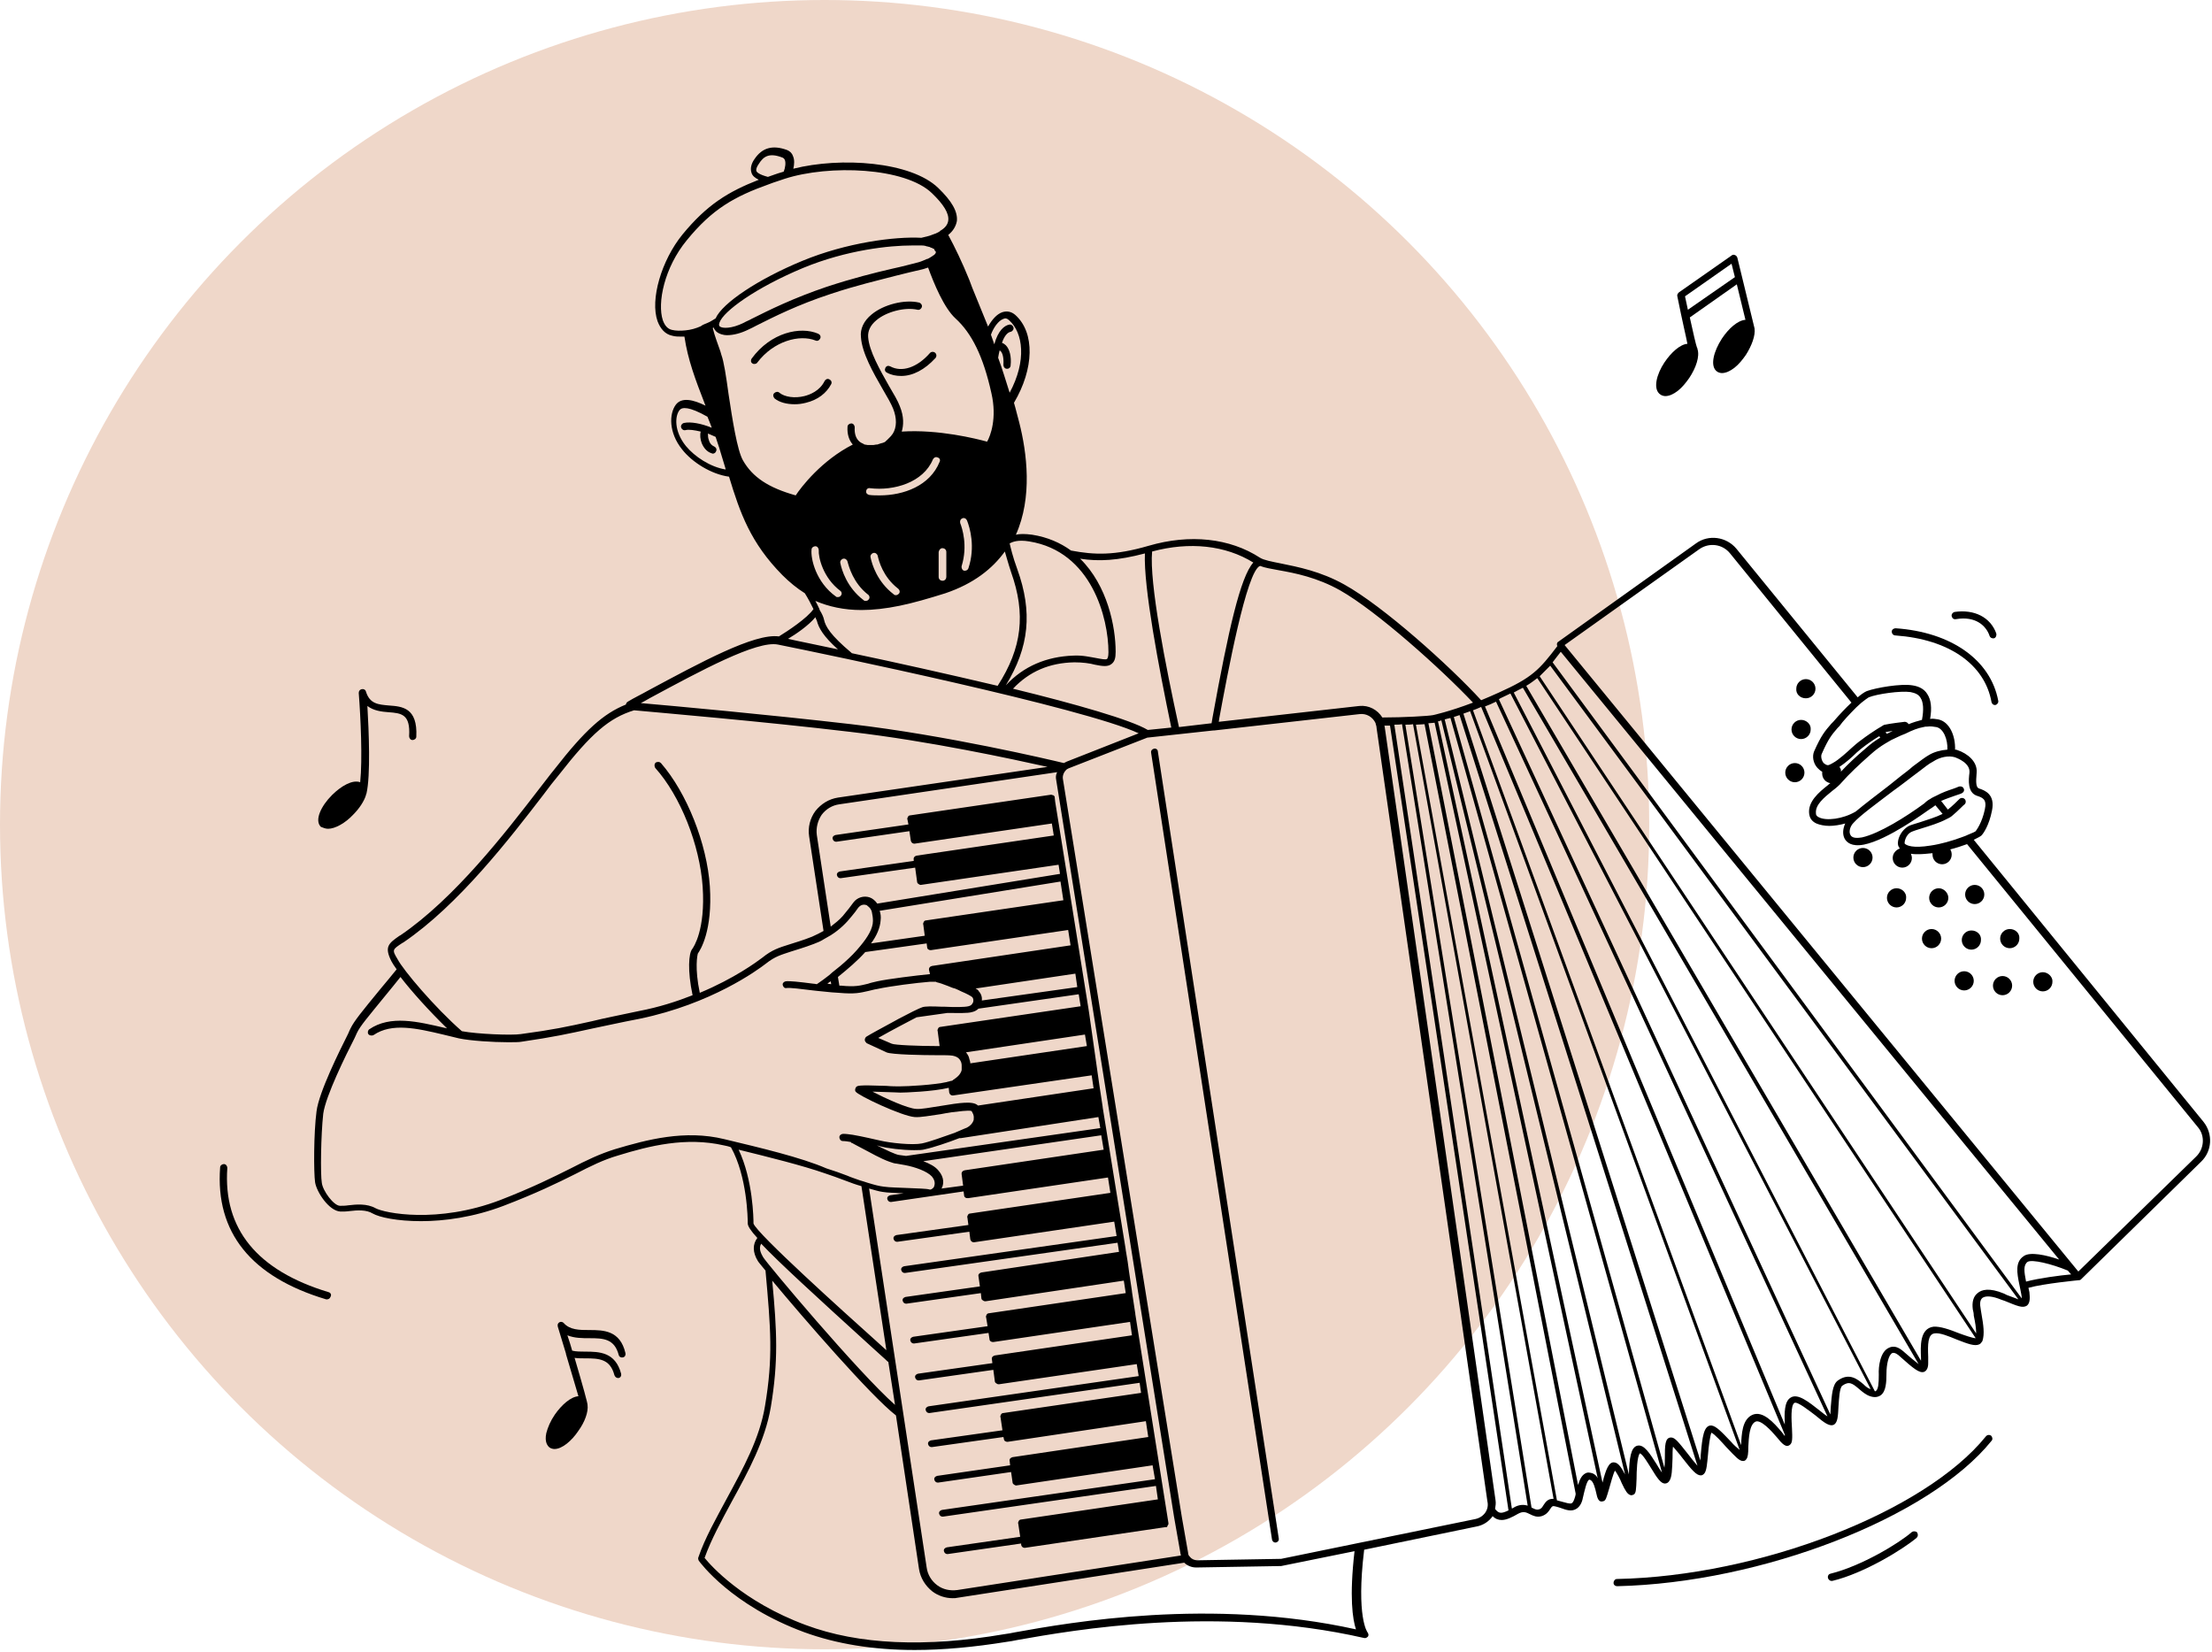 <svg width="735" height="549" viewBox="0 0 735 549" fill="none" xmlns="http://www.w3.org/2000/svg">
<circle cx="274" cy="274" r="274" fill="#EFD7C9"/>
<path d="M659.824 477.306C639.583 502.329 584.756 523.686 537.26 524.642C536.623 524.642 536.145 525.28 536.145 525.917C536.145 526.555 536.623 527.033 537.42 527.033C585.393 525.917 641.177 504.241 661.737 478.74C662.215 478.262 662.056 477.465 661.578 476.987C661.099 476.668 660.303 476.668 659.824 477.306Z" fill="black"/>
<path d="M635.28 509.023C631.136 512.689 618.545 520.339 608.185 522.889C607.548 523.049 607.229 523.686 607.388 524.324C607.548 524.802 608.026 525.28 608.504 525.28C608.663 525.28 608.663 525.28 608.823 525.28C619.501 522.73 632.571 514.601 636.874 510.936C637.352 510.457 637.352 509.82 637.033 509.182C636.555 508.704 635.758 508.704 635.28 509.023Z" fill="black"/>
<path d="M383.458 248.753C382.82 248.912 382.342 249.391 382.502 250.187L422.666 511.573C422.825 512.21 423.303 512.529 423.781 512.529H423.941C424.578 512.37 425.056 511.891 424.897 511.094L384.733 249.709C384.733 249.072 384.095 248.594 383.458 248.753Z" fill="black"/>
<path d="M732.184 372.752L655.84 279.036C657.115 278.398 658.071 277.92 658.39 277.601C659.028 276.964 660.94 274.254 661.896 269.313C663.012 263.894 659.506 262.619 657.593 261.982C656.637 261.663 656.477 260.229 656.796 256.722C657.115 253.057 653.768 250.347 650.421 249.231C650.102 249.072 649.783 249.072 649.624 249.072C649.783 244.609 647.871 239.828 644.046 239.031C643.089 238.872 642.133 238.712 641.336 238.872C641.974 235.206 641.655 232.496 640.38 230.584C639.424 228.99 637.67 228.034 635.439 227.715C631.614 227.077 623.326 228.512 620.298 229.627C619.501 229.946 618.385 230.743 617.27 231.699L576.946 182.291C573.599 178.307 567.702 177.51 563.558 180.538L517.816 213.211C517.497 213.371 517.338 213.689 517.338 214.008C517.338 214.167 517.338 214.486 517.497 214.646C511.441 222.615 509.05 225.165 498.053 230.106C495.981 231.062 494.068 231.859 492.156 232.656C481.636 221.18 459.642 201.417 446.732 194.245C438.763 189.782 431.112 188.348 425.694 187.232C422.506 186.595 419.956 186.116 418.681 185.319C408.64 178.785 395.411 177.35 381.704 181.335C370.229 184.682 363.535 184.363 355.885 182.929C352.378 180.379 348.075 178.466 342.975 177.669C340.584 177.35 338.831 177.35 337.556 177.669C343.134 165.237 341.221 150.415 338.671 140.374C338.034 138.143 337.556 135.911 336.918 133.839C343.612 122.523 343.931 110.57 337.396 104.673C336.121 103.557 334.687 103.238 333.093 103.716C331.18 104.354 329.587 106.266 328.312 108.498C326.558 104.194 324.805 99.891 323.052 95.588L322.096 93.038C319.705 87.141 317.314 82.2 315.083 78.056C316.677 76.781 317.633 75.187 317.952 73.434C318.271 70.246 316.199 66.74 311.736 62.437C302.651 53.671 279.382 52.077 263.603 56.061C263.922 54.786 264.081 53.033 263.443 51.758C263.125 50.802 262.328 50.164 261.531 49.846C256.749 48.092 253.243 49.049 250.693 52.874C249.896 53.989 249.099 55.743 249.737 57.496C250.055 58.452 250.852 59.09 252.127 59.727C241.927 63.712 234.914 68.015 226.786 77.897C219.773 86.503 215.948 99.572 218.498 106.745C219.454 109.295 221.048 111.048 223.279 111.526C224.395 111.845 225.351 111.845 226.467 111.845C226.786 111.845 227.105 111.845 227.423 111.845C228.539 119.495 231.089 126.189 234.117 133.999C234.277 134.318 234.277 134.477 234.436 134.796C230.292 132.724 226.467 131.927 224.554 134.477C222.323 137.505 222.164 143.721 226.626 149.299C229.973 153.603 236.349 157.587 242.246 158.384C245.912 170.497 249.418 180.379 259.937 191.057C262.328 193.448 264.878 195.52 267.428 197.114C268.544 198.867 269.5 200.779 270.297 202.373C268.225 205.402 261.69 209.705 258.821 211.458C250.693 210.342 232.842 220.065 215.31 229.468C213.079 230.743 210.688 231.859 208.616 233.134C208.298 233.293 207.979 233.771 207.979 234.09C200.488 237.118 194.431 242.537 184.231 255.607C182.637 257.519 181.043 259.751 179.131 262.141C167.974 276.645 151.08 298.48 133.07 310.753L132.751 310.912C129.085 313.462 127.651 314.578 130.041 319.359C130.36 319.997 130.998 320.953 131.795 322.069C129.882 324.459 128.129 326.531 126.535 328.444C120 336.413 117.769 339.122 116.494 341.672C116.335 341.991 116.016 342.629 115.697 343.426C112.828 349.163 105.975 362.87 105.178 369.245C104.222 376.418 104.222 389.646 104.7 392.834C105.178 396.021 109.322 402.397 113.147 402.556C114.103 402.556 115.06 402.556 116.175 402.397C118.725 402.078 121.754 401.919 123.826 403.194C126.057 404.469 131.954 405.744 139.923 405.744C147.573 405.744 157.296 404.469 167.337 400.643C178.175 396.5 185.347 392.993 191.084 390.124C196.344 387.415 200.488 385.343 205.429 383.908C215.788 380.721 227.901 377.693 240.493 380.561C241.289 380.721 242.086 380.88 242.883 381.199C248.302 390.921 248.462 404.947 248.462 406.541C248.462 407.338 249.418 408.931 251.649 411.322C250.055 413.394 250.055 416.103 251.809 418.972C251.968 419.291 252.924 420.407 254.359 422.16C256.112 441.604 256.909 451.008 254.199 467.105C252.446 477.943 246.868 487.984 241.608 497.707C237.942 504.56 234.277 510.935 232.045 517.47C231.886 517.789 232.045 518.267 232.205 518.586C232.683 519.223 243.043 533.408 267.269 542.333C277.788 546.159 290.06 548.23 303.926 548.23C313.33 548.23 323.69 547.274 334.527 545.521C335.643 545.362 336.759 545.202 338.193 544.883C356.363 541.696 404.336 533.089 453.266 544.246C453.745 544.405 454.223 544.087 454.542 543.768C454.86 543.29 454.701 542.812 454.382 542.333C454.382 542.333 450.557 537.393 453.266 515.079V514.92L491.04 507.11C493.112 506.632 494.865 505.357 495.981 503.763C496.937 504.719 497.893 505.038 499.009 505.038C500.603 505.038 502.515 504.082 504.428 502.966C506.181 502.01 507.137 502.488 508.412 503.126C509.369 503.604 510.644 504.241 512.237 503.763C513.831 503.285 514.628 502.169 515.106 501.372C515.744 500.416 515.903 500.257 517.019 500.576C517.656 500.735 518.135 500.894 518.613 501.054C520.366 501.691 522.119 502.329 523.713 501.372C524.829 500.735 525.626 499.46 525.944 497.707C526.582 494.997 527.219 492.128 528.016 491.65C528.176 491.65 528.494 491.65 528.494 491.81C529.451 492.128 530.088 494.678 530.407 496.113C530.726 497.707 531.204 499.3 532.638 498.822C533.595 498.663 533.754 497.707 534.71 494.519C535.188 492.925 535.985 489.738 536.623 488.622C537.26 489.419 538.376 491.491 538.854 492.766C540.129 495.475 540.767 496.432 541.723 496.75C542.042 496.91 542.52 496.75 542.839 496.591C543.636 496.113 543.636 494.997 543.795 491.331C543.795 489.1 543.954 483.84 544.911 482.884C545.867 483.203 547.62 486.231 548.736 487.984C550.648 491.172 551.923 492.925 553.198 492.925C553.836 492.925 554.314 492.606 554.633 492.128C555.589 490.853 555.589 488.303 555.749 484.478C555.749 483.203 555.749 481.609 555.908 480.653C556.705 481.609 558.139 483.203 558.936 484.319C562.283 488.622 563.718 490.216 565.152 490.216C565.63 490.216 566.108 489.897 566.427 489.419C567.065 488.463 567.224 486.55 567.543 483.203C567.702 480.972 568.18 477.146 568.658 476.031C569.774 476.509 572.165 479.218 573.599 480.812C576.787 484.159 577.903 485.434 579.178 485.434C579.656 485.434 579.974 485.275 580.293 484.797C580.771 484.159 580.931 483.044 580.931 480.653C581.09 477.784 581.25 473.321 583.322 472.365C585.075 471.568 588.581 475.393 590.334 477.465C592.247 479.856 593.522 481.131 594.797 480.015C595.594 479.378 595.594 477.943 595.434 474.596C595.275 471.887 594.956 466.946 596.231 466.149C597.188 465.512 601.332 468.859 603.244 470.293C606.272 472.843 608.026 474.118 609.46 473.321C610.576 472.524 610.735 470.771 610.894 467.265C611.054 465.033 611.213 461.049 612.169 460.411C614.401 458.818 615.517 459.615 617.748 461.527C618.864 462.483 619.979 463.44 621.414 463.918C622.848 464.396 623.964 464.237 624.92 463.599C626.673 462.324 626.833 459.296 626.833 456.268C626.833 453.558 627.47 450.211 628.745 449.574C629.542 449.255 630.658 450.052 631.295 450.689C635.758 454.674 637.83 456.427 639.424 455.789C640.699 455.152 640.699 453.399 640.699 452.921C640.699 452.283 640.699 451.645 640.699 450.849C640.539 446.705 640.539 443.358 642.771 443.039C644.524 442.72 647.552 443.995 650.262 445.111C653.927 446.545 656.159 447.342 657.593 446.705C658.071 446.545 658.39 446.067 658.709 445.589C659.506 443.198 659.028 440.17 658.39 436.504C658.231 435.867 658.231 435.229 658.071 434.432C657.912 433.635 657.753 432.042 658.709 431.245C659.824 430.448 662.056 430.607 665.084 431.882L666.04 432.201C670.344 433.954 672.097 434.751 673.531 433.795C674.647 432.838 674.488 431.085 674.328 429.332C674.169 428.854 674.169 428.376 674.009 427.898C679.11 426.463 690.904 425.348 690.904 425.348C691.223 425.348 691.382 425.188 691.541 425.029L731.387 385.98C735.052 382.474 735.371 376.736 732.184 372.752ZM649.624 251.622C650.421 251.941 654.724 253.535 654.406 256.722C654.087 259.272 653.768 263.257 656.796 264.373C658.709 265.01 660.303 265.488 659.506 268.995C658.549 273.457 656.796 275.689 656.477 276.167C656.318 276.326 655.362 276.804 654.087 277.282C653.449 277.601 652.652 277.92 651.696 278.239C648.668 279.354 644.843 280.47 641.496 280.948C635.599 281.905 633.527 280.948 632.889 280.311C632.73 279.833 633.208 277.442 634.961 276.486C635.599 276.167 637.033 275.689 638.627 275.21C641.177 274.414 644.365 273.457 646.755 272.182C647.074 272.023 647.393 271.864 647.711 271.704C648.03 271.545 648.508 271.226 648.827 270.907C650.58 269.473 652.652 267.241 652.812 267.241C653.29 266.763 653.29 265.966 652.812 265.488C652.334 265.01 651.537 265.01 651.059 265.488C650.421 266.126 648.668 267.879 647.233 268.995L645.002 266.126C646.755 265.329 648.349 264.851 649.624 264.373C650.421 264.054 651.218 263.894 651.855 263.576C652.493 263.257 652.812 262.619 652.493 261.982C652.174 261.344 651.537 261.185 650.899 261.344C650.262 261.663 649.624 261.822 648.827 262.141C647.393 262.619 645.48 263.257 643.408 264.373C642.771 264.691 641.974 265.01 641.336 265.488C640.699 265.807 640.061 266.285 639.424 266.923C633.367 271.385 624.442 276.964 618.704 278.239C617.588 278.398 615.517 278.717 614.879 277.442C614.241 276.486 614.72 274.573 615.835 273.457C617.907 271.067 623.645 266.923 629.064 262.779L630.817 261.504C632.57 260.229 634.164 258.954 635.439 257.997C635.598 257.838 635.917 257.679 636.077 257.519C636.555 257.2 636.874 256.882 637.352 256.563C639.424 254.969 641.018 253.694 642.293 253.057C644.683 251.463 647.552 250.985 649.624 251.622ZM639.105 241.581C639.583 241.422 639.902 241.422 640.38 241.422C641.496 241.262 642.452 241.422 643.408 241.581C645.799 242.059 647.233 245.725 647.074 249.072C644.843 249.231 642.611 249.869 641.017 250.825C639.583 251.622 637.989 252.897 635.599 254.65C635.28 254.969 634.802 255.288 634.483 255.607C634.323 255.766 634.005 255.925 633.686 256.244C632.411 257.2 630.976 258.316 629.223 259.751L627.629 261.026C623.486 264.213 619.501 267.241 616.632 269.632C612.329 272.182 606.75 272.82 604.36 271.545C603.403 271.067 603.404 270.588 603.404 270.27C603.085 267.401 606.113 265.01 608.823 262.779C610.098 261.822 611.213 260.866 612.01 259.91C614.241 257.36 617.748 254.013 621.573 250.666C623.326 249.072 624.92 247.956 626.514 247C627.151 246.681 627.789 246.203 628.426 245.884C629.861 245.247 631.295 244.45 633.048 243.812C635.598 242.537 637.352 241.9 639.105 241.581ZM611.213 254.81C613.126 253.535 615.357 251.622 616.951 250.028C617.748 249.391 618.385 248.753 618.864 248.434C620.298 247.319 622.529 245.725 624.442 244.609L624.761 245.087C623.167 246.044 621.573 247.159 619.82 248.753C616.792 251.303 613.923 254.013 611.691 256.404C611.851 255.766 611.532 255.288 611.213 254.81ZM626.514 243.334C626.673 243.334 626.673 243.175 626.833 243.175C627.151 243.175 627.948 243.015 628.905 242.856C628.267 243.175 627.629 243.494 626.992 243.812L626.514 243.334ZM616.792 235.046C617.429 234.409 618.067 233.931 618.545 233.453C619.501 232.656 620.457 232.018 620.935 231.699C623.645 230.584 631.455 229.468 634.802 229.946C636.395 230.265 637.511 230.743 638.149 231.859C639.105 233.293 639.264 235.843 638.627 239.19C637.352 239.509 635.758 239.987 634.164 240.625C634.005 240.147 633.367 239.828 632.889 239.828C632.73 239.828 627.63 240.465 626.354 240.784C626.036 240.784 625.557 241.103 625.079 241.422C624.442 241.74 623.804 242.219 623.007 242.697C620.776 244.131 618.385 245.884 617.588 246.522C617.11 246.841 616.473 247.478 615.516 248.275C613.763 249.869 611.054 252.419 608.982 253.535C608.504 253.853 608.026 254.013 607.707 254.172C607.547 254.172 607.388 254.332 607.069 254.172C606.751 254.172 606.432 253.853 605.954 253.535C605.157 252.578 604.997 251.144 605.316 250.506C607.547 245.406 608.663 244.131 610.576 241.9L611.213 241.262C612.17 239.828 614.56 237.278 616.792 235.046ZM418.681 188.029C420.275 188.667 422.347 188.985 424.897 189.463C430.316 190.42 437.647 191.854 445.297 196.157C457.41 203.011 478.927 222.296 489.446 233.453C481.477 236.481 476.217 237.597 476.217 237.597C474.783 237.915 466.336 238.393 459.323 238.393C457.729 235.843 454.86 234.25 451.673 234.568L404.974 239.828L405.133 238.712C407.843 224.049 414.218 189.623 418.681 188.029ZM382.82 183.248C395.252 179.901 407.205 181.176 416.449 186.913C412.146 191.695 408.162 209.386 402.902 238.393L402.583 240.306L391.745 241.581C387.283 221.18 381.864 193.607 382.82 183.248ZM380.429 183.885C379.951 195.042 385.051 221.818 389.195 241.74L381.386 242.537C375.807 239.19 357.478 233.931 336.599 228.831C342.018 223.093 348.712 220.224 357 220.065C359.71 220.065 362.1 220.383 363.854 220.862C366.244 221.34 368.157 221.658 369.432 220.543C370.388 219.746 370.707 218.63 370.707 216.558C370.707 208.27 367.998 194.564 358.913 185.638C365.129 186.595 371.345 186.276 380.429 183.885ZM342.018 179.901C362.738 183.248 368.316 205.402 368.316 216.718C368.316 218.311 367.998 218.79 367.838 218.949C367.36 219.268 365.926 218.949 364.172 218.63C362.26 218.311 359.71 217.674 356.681 217.833C347.756 218.152 340.106 221.34 334.209 227.715C342.018 214.964 343.134 203.33 338.034 189.145C336.44 184.841 335.803 181.813 335.484 180.538C336.44 180.06 338.193 179.263 342.018 179.901ZM312.214 153.443C309.026 161.412 300.261 164.6 292.291 164.6C291.176 164.6 289.901 164.6 288.785 164.441C288.148 164.281 287.669 163.803 287.829 163.166C287.829 162.528 288.466 162.05 289.104 162.209C297.073 163.166 306.795 160.297 309.983 152.646C310.302 152.009 310.939 151.69 311.577 152.009C312.214 152.168 312.533 152.806 312.214 153.443ZM313.17 182.132C313.808 182.132 314.445 182.61 314.445 183.407V191.695C314.445 192.332 313.967 192.97 313.17 192.97C312.533 192.97 311.895 192.492 311.895 191.695V183.407C312.055 182.61 312.533 182.132 313.17 182.132ZM298.667 197.273C298.348 197.592 298.029 197.751 297.71 197.751C297.392 197.751 297.232 197.751 296.914 197.432C291.495 193.289 289.741 187.551 289.263 185.16C289.104 184.523 289.582 183.885 290.22 183.726C290.857 183.566 291.495 184.044 291.654 184.682C291.973 186.276 293.407 191.695 298.348 195.52C298.985 195.998 299.145 196.795 298.667 197.273ZM288.466 197.592C288.944 197.911 289.104 198.708 288.626 199.186C288.466 199.504 287.988 199.664 287.669 199.664C287.351 199.664 287.191 199.664 286.872 199.345C281.454 195.201 279.7 189.463 279.222 187.073C279.063 186.435 279.541 185.798 280.179 185.638C280.816 185.479 281.454 185.957 281.613 186.595C282.091 188.348 283.525 193.767 288.466 197.592ZM286.235 202.692C290.06 202.692 294.363 202.214 298.985 201.258C303.608 200.301 308.548 198.867 314.127 197.114C323.53 193.926 329.746 188.985 333.89 183.248C334.368 184.841 335.006 187.232 335.962 190.101C340.903 203.967 339.628 215.283 331.499 227.874C314.605 223.89 296.754 219.905 283.047 217.036L282.888 216.877C275.875 210.98 274.281 208.111 273.803 205.88C273.644 205.083 273.166 203.967 272.369 202.692C272.369 202.533 272.209 202.373 272.209 202.214C271.891 201.417 271.413 200.62 270.934 199.664C275.397 201.576 280.497 202.692 286.235 202.692ZM319.068 173.844C318.908 173.207 319.068 172.569 319.705 172.25C320.343 171.931 320.98 172.25 321.299 172.888C322.255 175.278 324.168 181.654 321.777 188.826C321.618 189.304 321.139 189.623 320.661 189.623C320.502 189.623 320.343 189.623 320.343 189.623C319.705 189.463 319.386 188.667 319.546 188.029C321.618 181.335 319.705 175.438 319.068 173.844ZM333.412 105.948C334.049 105.629 334.687 105.788 335.324 106.426C339.946 110.57 341.221 119.814 335.484 130.492C334.209 126.508 333.093 122.683 331.659 118.858C331.818 117.901 331.977 117.104 332.137 116.467C332.296 116.467 332.456 116.626 332.456 116.626C333.093 117.264 333.571 118.698 333.412 121.248C333.412 121.886 333.89 122.523 334.527 122.523H334.687C335.324 122.523 335.803 122.045 335.803 121.408C336.121 118.539 335.484 115.989 334.209 114.714C333.89 114.395 333.412 114.076 332.934 113.917C333.731 111.526 334.846 110.41 335.803 110.251C336.44 110.092 336.918 109.454 336.759 108.817C336.599 108.179 335.962 107.701 335.324 107.86C333.731 108.179 331.659 109.773 330.384 114.395L329.268 111.207C330.065 108.976 331.659 106.585 333.412 105.948ZM251.331 56.858C251.171 56.38 251.331 55.583 252.127 54.468C253.721 51.917 255.634 50.642 260.096 52.396C260.415 52.555 260.575 52.714 260.734 53.033C261.212 53.989 260.893 55.902 260.415 57.018C260.256 57.018 260.096 57.177 259.937 57.177C258.184 57.655 256.59 58.293 255.156 58.771C252.127 57.974 251.49 57.177 251.331 56.858ZM233.161 108.179C233.161 108.179 233.002 108.179 233.002 108.338C231.248 109.135 229.495 109.613 227.742 109.773C226.148 109.932 224.554 109.932 223.279 109.613C221.845 109.295 220.889 108.179 220.251 106.426C218.339 100.688 220.729 88.894 228.22 79.809C236.667 69.449 243.999 65.305 255.634 61.162C257.228 60.524 258.981 60.046 260.734 59.408C275.556 54.627 300.739 55.583 309.664 64.19C313.489 67.856 315.402 70.884 315.083 73.275C314.924 74.55 314.127 75.665 312.533 76.621C312.533 76.621 312.373 76.621 312.373 76.781C312.214 76.94 311.895 77.1 311.577 77.259C311.417 77.418 311.098 77.418 310.939 77.578C310.78 77.578 310.62 77.737 310.461 77.737C309.983 77.897 309.664 78.056 309.186 78.215C309.026 78.215 308.867 78.375 308.708 78.375C308.07 78.534 307.433 78.694 306.795 78.853L306.158 79.012C297.392 78.534 281.294 80.606 266.631 86.663C251.968 92.719 240.014 100.688 237.783 105.788C236.986 106.266 236.03 106.904 235.233 107.223C234.117 107.701 233.639 107.86 233.161 108.179ZM310.939 83.634C310.939 83.634 310.939 83.794 310.939 83.953C310.939 84.112 310.78 84.272 310.62 84.431C310.62 84.591 310.461 84.591 310.302 84.75C309.823 85.069 309.186 85.547 308.23 86.025C308.23 86.025 308.23 86.025 308.07 86.025C307.273 86.344 306.317 86.822 305.201 87.141C302.651 87.778 299.782 88.575 296.754 89.213C290.538 90.647 283.525 92.4 274.76 95.269C263.443 99.094 255.474 103.079 249.737 105.948C248.94 106.426 247.983 106.745 247.187 107.223C243.043 109.295 240.014 109.135 239.218 108.498C239.058 108.338 238.739 108.179 239.058 107.223C240.333 103.398 251.171 95.588 266.79 89.053C281.454 82.997 295.638 81.562 302.97 81.562C303.926 81.562 304.723 81.562 305.361 81.562H305.52C305.839 81.562 305.998 81.562 306.317 81.562C307.114 81.562 307.592 81.722 308.07 81.881C308.389 81.881 308.548 82.04 308.708 82.04H308.867C309.186 82.2 309.345 82.359 309.664 82.359C309.823 82.519 310.142 82.678 310.302 82.678L310.461 82.837C310.461 82.837 310.461 82.837 310.461 82.997C310.62 83.156 310.62 83.156 310.62 83.316C310.939 83.475 310.939 83.634 310.939 83.634ZM227.901 148.184C223.917 143.243 224.236 138.143 225.83 136.23C226.626 135.274 228.858 134.955 235.074 138.461C235.552 139.577 236.03 140.852 236.508 142.127C233.002 140.693 229.495 140.055 227.264 140.533C226.626 140.693 226.148 141.33 226.308 141.968C226.467 142.605 227.105 143.083 227.742 142.924C228.858 142.605 230.77 142.924 232.842 143.402C232.524 144.518 232.683 145.952 233.161 147.227C233.799 148.821 234.914 150.096 236.349 150.574C236.508 150.574 236.667 150.734 236.827 150.734C237.305 150.734 237.783 150.415 237.943 149.937C238.261 149.299 237.942 148.662 237.305 148.343C236.189 147.865 235.711 146.909 235.552 146.271C235.233 145.474 235.233 144.677 235.233 144.04C236.03 144.359 236.986 144.837 237.783 145.155C238.261 146.749 238.899 148.343 239.377 150.096C239.855 151.849 240.493 153.603 240.971 155.356C240.971 155.515 241.13 155.834 241.13 155.993C236.03 155.196 230.77 151.69 227.901 148.184ZM264.4 164.6C255.315 162.05 250.055 158.543 246.868 152.965C244.955 149.618 243.361 139.418 242.086 130.971C241.289 125.073 240.493 119.973 239.696 117.901L239.377 116.786C238.58 114.395 237.464 111.685 236.827 108.976C236.986 108.976 237.146 108.817 237.146 108.817C237.305 109.454 237.783 109.932 238.102 110.251C238.899 110.888 240.174 111.367 241.608 111.367C243.68 111.367 246.23 110.729 248.78 109.454C249.577 109.135 250.374 108.657 251.331 108.179C257.068 105.31 264.878 101.326 276.035 97.66C284.641 94.791 291.654 93.197 297.71 91.603C300.739 90.806 303.608 90.169 306.317 89.531C307.114 89.372 307.751 89.053 308.389 88.894C310.302 94.153 313.649 102.282 317.474 105.788C322.893 110.729 326.718 118.379 329.427 130.652C331.34 138.94 329.109 144.837 327.993 146.749C324.486 145.793 311.895 142.605 299.623 143.402C300.261 141.33 300.42 138.461 298.985 134.955C298.348 133.202 296.914 130.811 295.32 128.102C292.451 123.001 288.785 116.626 288.466 112.004C288.307 109.932 289.263 108.02 291.176 106.426C294.523 103.557 300.739 101.963 304.883 102.919C305.52 103.079 306.158 102.601 306.317 101.963C306.476 101.326 305.998 100.688 305.361 100.529C300.579 99.413 293.567 101.166 289.582 104.513C287.032 106.585 285.757 109.295 286.076 112.004C286.394 117.264 290.22 123.958 293.248 129.217C294.842 131.927 296.117 134.158 296.754 135.752C298.029 138.94 298.029 141.968 296.595 144.199C296.595 144.199 296.595 144.199 296.435 144.359C296.276 144.677 295.957 144.996 295.638 145.315C295.479 145.474 295.479 145.474 295.32 145.634C295.16 145.793 294.842 146.112 294.682 146.271C294.523 146.43 294.363 146.431 294.363 146.59C294.045 146.909 293.566 147.068 293.088 147.227C293.088 147.227 293.088 147.227 292.929 147.227C292.451 147.387 291.973 147.546 291.495 147.706C291.335 147.706 291.335 147.706 291.176 147.706C290.857 147.706 290.538 147.865 290.22 147.865C290.06 147.865 290.06 147.865 289.901 147.865C289.423 147.865 289.104 147.865 288.626 147.865C288.466 147.865 288.466 147.865 288.307 147.865C287.988 147.865 287.669 147.706 287.351 147.706C287.191 147.706 287.191 147.706 287.032 147.546C286.713 147.387 286.394 147.227 286.076 147.068C284.482 146.112 283.844 144.199 284.004 141.968C284.004 141.33 283.525 140.693 282.888 140.693C282.25 140.693 281.613 141.171 281.613 141.808C281.454 144.199 282.091 146.271 283.366 147.706C273.006 152.965 266.153 161.89 264.4 164.6ZM269.659 182.61C269.659 181.972 270.297 181.494 270.934 181.494C271.572 181.494 272.05 182.132 272.05 182.769C271.891 185.16 273.484 192.014 279.222 196.317C279.7 196.636 279.86 197.432 279.382 197.911C279.222 198.229 278.744 198.389 278.425 198.389C278.107 198.389 277.947 198.389 277.788 198.229C271.094 193.448 269.341 185.638 269.659 182.61ZM270.934 205.083C271.094 205.561 271.253 205.88 271.413 206.198C272.05 208.749 273.644 211.458 278.425 215.761C271.094 214.167 265.197 213.052 261.85 212.255C264.559 210.661 268.703 207.792 270.934 205.083ZM216.107 231.859C232.683 222.933 251.49 212.733 258.503 214.167C274.441 217.355 360.347 235.206 378.357 243.653L354.45 253.057C354.131 253.216 353.813 253.375 353.494 253.535C348.872 252.419 314.445 244.291 282.888 240.625C255.315 237.437 223.917 234.568 212.92 233.612C213.876 233.134 214.992 232.496 216.107 231.859ZM350.944 259.113L390.152 504.241L392.223 516.035C392.223 516.354 392.383 516.514 392.383 516.832L318.111 528.308C315.721 528.627 313.33 528.148 311.417 526.714C309.505 525.28 308.23 523.208 307.911 520.817L288.785 394.906C290.538 395.384 291.973 395.862 293.248 396.021C295.001 396.34 297.551 396.34 300.261 396.5L295.798 397.137C295.16 397.296 294.682 397.775 294.842 398.412C295.001 399.05 295.479 399.368 295.957 399.368H296.117L320.183 395.862L320.343 397.137C320.343 397.456 320.502 397.775 320.821 397.934C320.98 398.093 321.299 398.093 321.618 398.093H321.777L368.157 391.24L368.954 396.34L322.415 403.194C322.096 403.194 321.777 403.353 321.618 403.672C321.458 403.99 321.299 404.309 321.458 404.628L321.777 407.019L297.87 410.366C297.232 410.525 296.754 411.003 296.914 411.641C297.073 412.278 297.551 412.597 298.029 412.597H298.189L322.096 409.25L322.415 411.8C322.574 412.438 323.052 412.756 323.53 412.756H323.69L370.229 405.903L371.026 410.684L300.42 420.726C299.782 420.885 299.304 421.363 299.464 422.001C299.623 422.638 300.101 422.957 300.579 422.957H300.739L371.345 412.916L371.823 415.944L326.08 422.797C325.443 422.957 324.965 423.435 325.124 424.073L325.602 427.42L300.898 430.926C300.261 431.085 299.782 431.563 299.942 432.201C300.101 432.838 300.579 433.157 301.057 433.157H301.217L325.921 429.651L326.08 431.245C326.08 431.563 326.24 431.882 326.558 432.042C326.718 432.201 327.037 432.36 327.355 432.36H327.515L373.417 425.507L374.054 429.651L328.63 436.345C328.312 436.345 327.993 436.504 327.833 436.823C327.674 437.142 327.515 437.461 327.674 437.779L328.152 440.648L303.448 444.155C302.811 444.314 302.332 444.792 302.492 445.43C302.651 446.067 303.129 446.386 303.608 446.386H303.767L328.471 442.88L328.79 444.951C328.79 445.589 329.427 445.908 329.905 445.908H330.065L375.488 439.214L376.126 443.676L330.543 450.37C329.905 450.53 329.427 451.008 329.587 451.645L329.746 452.921L305.042 456.427C304.404 456.586 303.926 457.064 304.086 457.702C304.245 458.339 304.723 458.658 305.201 458.658H305.361L330.065 455.152L330.543 458.818C330.543 459.136 330.702 459.455 331.021 459.615C331.18 459.774 331.499 459.933 331.818 459.933H331.977L377.72 453.239L378.357 457.224L308.548 467.265C307.911 467.424 307.433 467.902 307.592 468.54C307.751 469.177 308.23 469.496 308.708 469.496H308.867L378.676 459.455L379.154 462.802L333.412 469.496C333.093 469.496 332.774 469.656 332.615 469.974C332.456 470.293 332.296 470.612 332.456 470.931L333.093 475.234L309.345 478.581C308.708 478.74 308.23 479.218 308.389 479.856C308.548 480.493 309.027 480.812 309.505 480.812H309.664L333.412 477.465L333.571 478.103C333.571 478.74 334.209 479.059 334.687 479.059H334.846L380.748 472.206L381.545 477.465L336.44 484.159C335.803 484.319 335.324 484.797 335.484 485.434L335.643 486.869L311.417 490.375C310.78 490.534 310.302 491.013 310.461 491.65C310.62 492.288 311.098 492.606 311.577 492.606H311.736L335.962 489.1L336.44 492.447C336.44 492.766 336.599 493.085 336.918 493.244C337.078 493.403 337.396 493.563 337.556 493.563H337.715L382.979 486.869L383.776 491.491L313.011 501.691C312.373 501.851 311.895 502.329 312.055 502.966C312.214 503.604 312.692 503.922 313.17 503.922H313.33L384.095 493.722L384.733 498.185L339.309 504.879C338.99 504.879 338.671 505.038 338.512 505.357C338.353 505.676 338.193 505.994 338.353 506.313L338.99 510.617L314.605 514.123C313.967 514.282 313.489 514.76 313.649 515.398C313.808 516.035 314.286 516.354 314.764 516.354H314.924L339.309 512.848V513.326C339.468 513.964 339.946 514.282 340.425 514.282H340.584L387.123 507.429H387.283H387.442H387.601C387.601 507.429 387.761 507.429 387.761 507.27C387.761 507.27 387.92 507.269 387.92 507.11C387.92 507.11 387.92 507.11 387.92 506.951C388.08 506.791 388.08 506.632 388.239 506.473V506.313V506.154V505.994L386.008 491.969L377.242 436.664V436.504L376.126 429.173V429.013L375.17 422.638L374.692 419.132L374.054 415.307C374.054 415.307 374.054 415.307 374.054 415.147L370.866 395.543L366.404 367.97C366.404 367.97 366.404 367.97 366.404 367.811L365.288 360.479L361.941 336.891L361.622 334.819L354.61 291.149L350.625 266.445L350.466 265.01C350.466 265.01 350.466 265.01 350.466 264.851C350.466 264.691 350.466 264.691 350.306 264.532C350.306 264.532 350.306 264.373 350.147 264.373L349.987 264.213C349.987 264.213 349.987 264.213 349.828 264.213C349.669 264.213 349.509 264.054 349.35 264.054H349.191L302.492 270.907C302.173 270.907 301.854 271.067 301.695 271.385C301.536 271.704 301.376 272.023 301.536 272.342L301.854 273.935L277.628 277.442C276.991 277.601 276.513 278.079 276.672 278.717C276.831 279.354 277.31 279.673 277.788 279.673H277.947L302.173 276.167L302.651 279.354C302.811 279.992 303.289 280.311 303.767 280.311H303.926L349.509 273.617L350.147 277.601L304.564 284.295C303.926 284.455 303.448 284.933 303.608 285.73V286.048L279.063 289.555C278.425 289.714 277.947 290.192 278.107 290.83C278.266 291.467 278.744 291.786 279.222 291.786H279.382L304.086 288.28L304.723 292.902C304.723 293.221 304.883 293.539 305.201 293.699C305.361 293.858 305.679 294.017 305.839 294.017H305.998L351.741 287.323L352.219 290.352L291.495 300.233C290.857 299.277 289.901 298.48 288.944 298.161C287.032 297.524 284.801 298.161 283.525 299.915C283.047 300.552 282.569 301.19 282.091 301.827C281.454 302.624 280.816 303.421 280.019 304.377C278.903 305.652 277.469 306.768 276.035 307.884L271.413 277.442C271.094 275.051 271.731 272.66 273.006 270.748C274.441 268.835 276.513 267.56 278.903 267.241L351.262 256.563C350.784 257.519 350.784 258.316 350.944 259.113ZM312.214 347.57H311.577C305.361 347.57 297.232 347.251 296.276 346.773L291.813 344.86C296.595 342.151 301.536 339.601 304.564 338.007L314.764 336.572C318.111 336.572 321.618 336.732 323.052 336.254C323.849 336.094 324.646 335.616 325.124 335.138L358.435 330.356L359.072 334.341L312.533 341.194C312.214 341.194 311.895 341.354 311.736 341.672C311.577 341.991 311.417 342.31 311.577 342.629L312.214 347.57ZM309.026 323.662C304.245 324.141 295.16 325.256 291.495 326.053C290.219 326.372 289.263 326.531 288.466 326.85C285.757 327.488 284.322 327.966 279.382 327.488C279.222 327.488 279.063 327.488 278.903 327.488L278.425 324.619C281.772 321.909 284.96 319.2 287.51 316.331L307.911 313.462L308.07 314.737C308.07 315.375 308.708 315.693 309.186 315.693H309.345L354.928 308.999L355.725 314.1L309.664 320.953C309.027 321.112 308.548 321.59 308.708 322.387L309.026 323.662ZM292.291 302.624L352.378 292.902L353.334 299.118L307.751 305.812C307.433 305.812 307.114 305.971 306.955 306.29C306.795 306.609 306.636 306.927 306.795 307.246L307.273 310.912L289.423 313.462C291.335 310.912 292.451 308.202 292.61 305.812C292.77 304.537 292.61 303.58 292.291 302.624ZM324.168 328.444L357.319 323.503L357.957 327.966L326.24 332.428C326.399 331.153 325.921 330.038 325.124 329.241C325.124 328.922 324.646 328.763 324.168 328.444ZM320.98 349.642L360.507 343.744L361.144 347.57L322.415 353.307C322.415 352.829 322.255 352.351 322.096 351.873C321.936 350.917 321.458 350.279 320.98 349.642ZM362.738 357.292L363.375 361.595L324.965 367.333C323.371 365.739 319.068 366.377 312.373 367.492C309.186 367.97 305.998 368.608 304.404 368.448C301.536 368.289 294.204 364.942 289.901 362.711C291.654 362.711 293.407 362.87 294.842 362.87C296.595 362.87 298.189 363.03 299.145 363.03C300.579 363.03 309.983 362.711 315.242 361.436L315.402 363.03C315.561 363.667 316.039 363.986 316.517 363.986H316.677L362.738 357.292ZM364.969 371.158L365.607 374.824L301.057 384.068C299.782 383.908 298.826 383.749 298.667 383.749C297.551 383.59 294.523 382.155 291.335 380.561L292.451 380.88C294.842 381.518 299.782 382.155 303.767 382.155C305.201 382.155 306.476 382.155 307.433 381.837C309.823 381.358 315.083 379.605 318.749 378.171C318.908 378.171 318.908 378.171 319.068 378.171H319.227L364.969 371.158ZM365.926 377.214L366.722 381.996L320.502 388.849C319.864 389.009 319.386 389.487 319.546 390.284L320.024 393.949L312.852 394.906C313.649 393.471 313.808 391.24 311.895 389.009C310.78 387.574 308.867 386.618 306.795 385.821L365.926 377.214ZM133.707 313.303L134.026 313.143C152.355 300.712 169.409 278.557 180.565 264.054C182.318 261.663 184.072 259.432 185.665 257.519C196.503 243.653 202.4 238.553 210.688 236.003C219.136 236.8 253.084 239.669 282.569 243.175C308.708 246.203 336.599 252.26 348.075 254.81L278.425 265.01C275.397 265.488 272.847 267.082 270.934 269.473C269.181 271.864 268.384 274.892 268.862 277.92L273.644 309.318C272.528 309.956 271.253 310.593 269.819 311.231C266.631 312.506 264.24 313.143 262.328 313.781C258.821 314.896 256.59 315.534 253.243 318.243C251.33 319.678 243.999 325.097 232.524 329.878C230.77 321.59 231.727 317.287 231.886 316.809C232.683 315.693 236.827 309.318 235.871 294.496C234.914 280.311 228.22 263.416 219.614 253.535C219.136 253.057 218.498 253.057 217.86 253.375C217.382 253.853 217.382 254.491 217.701 255.128C226.148 264.532 232.524 280.789 233.48 294.655C234.436 308.999 230.452 314.737 229.973 315.375C228.858 316.809 228.38 322.387 230.133 330.675C224.873 332.747 218.976 334.66 212.282 335.935C205.588 337.369 200.647 338.325 196.822 339.282C188.216 341.194 183.753 342.151 173.074 343.585C170.046 344.063 158.571 343.585 153.47 342.629C144.386 334.66 134.026 322.387 132.113 318.722C130.201 315.534 130.36 315.534 133.707 313.303ZM240.652 378.49C227.583 375.302 214.992 378.649 204.313 381.837C199.213 383.43 194.91 385.502 189.65 388.212C183.912 391.081 176.9 394.587 166.221 398.731C145.342 406.7 127.651 403.034 124.782 401.44C121.913 399.847 118.407 400.165 115.697 400.484C114.741 400.643 113.785 400.643 112.988 400.643C110.916 400.643 107.25 395.703 106.931 392.993C106.453 390.284 106.612 377.214 107.409 370.042C108.206 364.145 115.06 350.279 117.769 345.019C118.088 344.223 118.407 343.744 118.566 343.266C119.682 340.876 122.072 338.166 128.288 330.516C129.723 328.763 131.316 326.85 133.07 324.619C136.735 329.4 142.633 335.935 148.53 341.672C148.211 341.672 148.052 341.513 147.733 341.513C138.807 339.441 129.723 337.21 122.71 341.991C122.232 342.31 122.072 343.107 122.391 343.585C122.71 344.063 123.507 344.223 124.144 343.904C130.201 339.76 138.489 341.672 147.255 343.744C149.008 344.223 150.761 344.541 152.514 345.019C156.339 345.816 163.83 346.295 168.771 346.295C170.684 346.295 172.437 346.294 173.234 346.135C184.072 344.541 188.375 343.585 197.141 341.672C201.125 340.876 205.907 339.76 212.601 338.485C236.349 333.544 251.649 322.387 254.518 320.156C257.546 317.765 259.459 317.287 262.806 316.171C264.719 315.534 267.109 314.896 270.456 313.621C271.731 313.143 272.847 312.665 273.803 312.028C274.6 311.549 275.238 311.231 276.035 310.753C279.063 308.84 281.294 306.609 283.047 304.377C283.844 303.421 284.482 302.624 285.119 301.668C285.119 301.668 285.119 301.508 285.279 301.508C285.916 300.711 286.873 300.393 287.829 300.711C287.988 300.711 288.148 300.871 288.307 301.03C288.944 301.508 289.582 302.146 289.741 303.262C289.901 304.058 290.06 304.855 290.06 305.971C290.06 308.521 288.307 311.39 285.916 314.259C285.119 315.215 284.322 316.171 283.366 317.128C281.613 318.881 279.7 320.634 277.628 322.228C276.832 322.865 276.194 323.344 275.556 323.981C274.122 325.097 272.847 326.053 271.413 327.009C271.094 327.009 270.775 326.85 270.297 326.85C265.356 326.213 262.328 325.894 261.053 326.053C260.415 326.213 259.937 326.691 260.096 327.328C260.256 327.966 260.734 328.444 261.372 328.284C262.487 328.125 266.312 328.603 270.137 329.081C270.616 329.081 271.094 329.241 271.572 329.241C273.166 329.4 274.76 329.559 276.353 329.719C277.15 329.719 277.947 329.878 278.744 329.878C284.163 330.356 285.757 329.878 288.626 329.241C289.423 329.081 290.379 328.763 291.495 328.603C295.798 327.647 304.723 326.531 308.867 326.212C309.345 326.212 309.664 326.212 310.142 326.212C310.62 326.212 310.939 326.212 310.939 326.212C310.939 326.212 311.098 326.212 311.258 326.372C312.055 326.531 313.489 327.009 315.083 327.647C315.88 327.966 316.517 328.284 317.314 328.444C318.111 328.763 318.749 329.081 319.386 329.4C321.299 330.197 322.733 330.994 323.052 331.313C323.371 331.631 323.53 332.269 323.371 332.906C323.371 333.066 323.371 333.066 323.211 333.225C323.052 333.703 322.574 334.182 321.777 334.341C320.502 334.66 317.155 334.66 313.967 334.5C313.649 334.5 313.33 334.5 313.011 334.5C309.505 334.341 307.433 334.341 306.476 334.66C305.998 334.819 304.883 335.297 303.289 336.094C301.536 337.05 299.145 338.166 296.914 339.441C293.088 341.513 289.263 343.585 287.988 344.382C287.669 344.541 287.351 345.019 287.351 345.498C287.351 345.976 287.669 346.295 287.988 346.613L294.523 349.642C296.117 350.438 307.273 350.598 310.939 350.598C311.258 350.598 311.736 350.598 312.055 350.598C313.967 350.598 315.402 350.598 316.517 350.757C318.111 351.076 318.908 351.713 319.386 352.989C319.546 353.467 319.546 353.785 319.546 354.104C319.546 354.582 319.546 354.901 319.546 355.379C319.546 355.857 319.227 356.336 319.068 356.654C318.589 357.451 317.792 358.089 316.836 358.726C316.836 358.726 316.677 358.726 316.677 358.886C316.517 359.045 316.039 359.204 315.721 359.204C315.402 359.364 314.924 359.364 314.605 359.523C310.302 360.479 301.854 360.958 298.826 360.958C297.87 360.958 296.276 360.958 294.523 360.798C284.801 360.479 284.801 360.639 284.322 361.436C284.163 361.754 284.004 362.392 284.322 362.711C285.119 363.986 299.623 370.839 303.926 371.158C305.839 371.317 309.027 370.68 312.533 370.202C313.489 370.042 314.924 369.724 316.199 369.564C318.749 369.245 321.458 368.927 322.574 369.086C322.733 369.086 322.893 369.245 322.893 369.245C323.052 369.564 323.211 369.883 323.371 370.202C323.69 370.999 323.53 371.636 323.53 372.114C323.211 373.23 322.255 374.186 321.299 374.664C320.821 374.824 320.183 375.143 319.386 375.461C319.067 375.621 318.589 375.78 318.271 375.939C317.952 376.099 317.474 376.258 317.155 376.418C313.489 377.693 308.708 379.446 306.317 379.924C303.129 380.561 295.798 379.765 292.451 378.968L291.016 378.649C289.423 378.33 287.669 377.852 285.916 377.533C285.119 377.374 284.163 377.214 283.366 377.055C282.25 376.896 281.135 376.736 280.179 376.736C279.541 376.736 278.903 377.214 278.903 377.852C278.903 378.49 279.382 379.127 280.019 379.127C280.816 379.127 281.772 379.286 282.729 379.446C282.729 379.605 282.888 379.765 283.047 379.765C283.207 379.765 283.366 379.924 283.685 380.083C284.322 380.402 285.119 380.88 286.394 381.518C289.104 382.952 292.77 385.024 295.479 385.98C296.435 386.299 297.232 386.618 297.87 386.618C298.667 386.777 299.623 386.937 300.579 387.096C304.086 387.734 308.07 389.168 309.664 390.921C311.098 392.674 310.461 393.949 310.302 394.428C309.823 395.065 309.186 395.384 308.867 395.225C307.751 394.906 305.042 394.906 301.854 394.746C298.985 394.587 295.638 394.587 293.567 394.268C292.132 394.109 290.379 393.631 288.307 392.993C287.51 392.674 286.713 392.515 285.757 392.196C284.482 391.718 282.888 391.24 281.454 390.603C279.382 389.806 277.15 389.009 274.6 388.212C266.153 384.546 252.606 381.358 240.652 378.49ZM276.194 327.009C275.875 327.009 275.397 326.85 274.919 326.85C275.238 326.531 275.556 326.372 276.035 326.053L276.194 327.009ZM250.374 406.541C250.374 404.947 250.215 392.037 245.433 381.996C255.793 384.546 266.631 387.255 273.963 389.806C276.353 390.603 278.585 391.399 280.657 392.196C282.729 392.993 284.482 393.631 286.235 394.109L294.523 448.617C293.567 447.82 292.451 446.705 291.176 445.589C280.338 435.867 251.49 409.888 250.374 406.541ZM253.562 417.697C252.924 416.582 251.968 414.828 252.924 413.235C258.821 419.45 270.297 429.97 289.582 447.502C291.973 449.733 293.885 451.327 295.001 452.442C295.001 452.442 295.001 452.442 295.16 452.442L297.392 466.787C285.119 455.949 254.518 419.45 253.562 417.697ZM337.396 542.333C335.962 542.652 334.846 542.811 333.731 542.971C307.433 547.434 285.279 546.477 267.747 539.943C246.708 532.133 236.189 520.179 234.117 517.629C236.349 511.413 239.696 505.357 243.202 498.822C248.621 488.941 254.199 478.74 256.112 467.584C258.662 452.283 258.184 442.401 256.59 425.507C266.95 437.939 289.423 463.918 297.71 470.293L305.361 521.295C305.839 524.323 307.433 526.873 309.823 528.786C311.736 530.22 314.127 531.017 316.517 531.017C317.155 531.017 317.633 531.017 318.271 530.858L393.499 519.223C394.455 520.179 395.889 520.817 397.483 520.817L425.534 520.339H425.694L450.079 515.398C448.326 530.699 449.441 538.03 450.557 541.377C402.424 530.699 355.247 539.146 337.396 542.333ZM490.243 504.719L425.694 517.948L397.802 518.426C396.846 518.426 395.889 517.948 395.411 517.311C395.411 517.311 395.411 517.151 395.252 517.151C394.933 516.832 394.774 516.354 394.774 515.876L392.702 504.082L353.175 258.794C353.016 257.679 353.494 256.563 354.291 255.766C354.45 255.607 354.769 255.447 355.088 255.288L381.226 245.087L403.221 242.697H403.54L451.673 237.278C454.063 236.959 456.135 238.234 457.092 240.306C457.092 240.306 457.092 240.306 457.092 240.465C457.251 240.944 457.41 241.422 457.41 241.9L494.227 498.822C494.865 501.532 493.112 504.082 490.243 504.719ZM501.24 501.851C498.849 502.966 498.053 502.966 496.778 501.372C496.937 500.416 497.096 499.46 496.937 498.504L460.12 241.581C460.12 241.422 460.12 241.262 459.96 241.103C460.598 241.103 461.236 241.103 461.873 241.103L501.24 501.851ZM507.615 500.257C506.5 499.938 504.906 499.779 502.993 500.894C502.834 501.054 502.515 501.213 502.356 501.213L463.308 240.784C464.104 240.784 465.061 240.784 465.858 240.625L507.615 500.257ZM512.875 500.097C512.397 500.894 512.078 501.372 511.281 501.532C510.644 501.691 510.166 501.532 509.209 501.054C509.05 501.054 509.05 500.894 508.891 500.894L466.973 240.784C467.77 240.784 468.726 240.784 469.523 240.625L516.222 498.025C514.309 497.866 513.513 499.141 512.875 500.097ZM523.394 497.229C523.075 498.344 522.757 499.141 522.279 499.46C521.641 499.779 520.366 499.3 519.091 498.982C518.613 498.822 517.975 498.663 517.338 498.504L470.48 240.784C471.595 240.784 472.552 240.625 473.348 240.625L523.554 496.272C523.554 496.432 523.554 496.75 523.394 497.229ZM529.291 489.578C528.335 489.259 527.538 489.1 526.741 489.578C525.626 490.216 524.988 491.331 524.35 493.403L474.624 240.306C475.42 240.306 476.217 240.147 476.536 240.147C476.536 240.147 476.536 240.147 476.696 240.147L530.885 491.172C530.566 490.375 529.929 489.897 529.291 489.578ZM536.463 485.912C534.551 485.594 533.595 488.303 532.479 492.606L477.811 239.668C478.13 239.668 478.449 239.509 478.927 239.35L539.97 489.897C538.695 487.506 537.738 486.072 536.463 485.912ZM550.489 486.55C548.258 483.044 546.345 479.856 544.114 480.334C541.882 480.812 541.404 484.478 541.245 489.897L480.043 239.031C480.68 238.872 481.158 238.712 481.955 238.553L552.242 489.259C551.605 488.463 550.967 487.347 550.489 486.55ZM564.036 487.028C563.08 485.912 561.646 484.159 560.689 482.884C557.661 479.059 556.545 477.625 555.27 477.625C553.198 477.625 553.198 480.334 553.198 484.478C553.198 485.434 553.198 486.55 553.039 487.666L483.071 238.234C483.708 238.075 484.346 237.756 484.983 237.597L564.036 487.028ZM575.352 479.218C572.165 475.871 570.252 473.799 568.658 473.64C566.108 473.481 565.63 477.625 565.152 483.044C565.152 483.84 564.993 484.637 564.993 485.275L486.258 237.118C487.055 236.8 487.693 236.64 488.49 236.321L578.062 481.769C577.106 480.972 575.99 480.015 575.352 479.218ZM592.088 475.871C589.378 472.684 585.712 468.54 582.206 470.134C578.859 471.728 578.699 476.509 578.54 480.175L489.446 236.003C490.243 235.684 491.199 235.365 492.156 234.887L593.044 476.668C593.044 476.828 593.044 476.987 593.044 477.146C592.725 476.668 592.406 476.35 592.088 475.871ZM607.229 470.612C606.432 470.134 605.475 469.337 604.679 468.699C601.013 465.83 597.347 462.802 594.956 464.396C592.884 465.671 592.884 469.496 593.044 473.321L493.431 234.728C494.706 234.25 495.821 233.771 497.096 233.134L607.229 470.612ZM619.182 459.933C617.27 458.34 614.56 455.949 610.735 458.658C608.822 459.933 608.663 463.758 608.344 467.265C608.344 468.062 608.185 469.177 608.185 469.974L498.053 232.337C498.212 232.178 498.371 232.178 498.531 232.018C499.646 231.54 500.762 230.903 501.878 230.424L621.573 461.527C620.776 461.368 619.979 460.73 619.182 459.933ZM637.511 453.239C636.236 452.283 634.164 450.53 632.73 449.255C630.817 447.502 629.223 447.023 627.629 447.82C624.761 449.095 624.123 454.036 624.282 456.746C624.282 459.774 624.123 461.527 623.326 462.165C623.326 462.165 623.167 462.165 623.007 462.324L502.993 230.106C504.109 229.468 505.065 228.99 506.022 228.512L637.511 453.239ZM651.059 443.039C647.871 441.764 644.683 440.648 642.452 440.808C637.83 441.445 638.149 447.342 638.308 451.167C638.308 451.486 638.308 451.805 638.308 452.124L507.137 227.874C508.572 227.077 509.687 226.121 510.803 225.324L656.477 444.633C655.521 444.633 652.812 443.676 651.059 443.039ZM670.662 431.723C669.706 431.404 668.272 430.767 666.837 430.288L665.881 429.81C660.94 427.738 658.39 428.535 657.115 429.651C655.681 430.767 655.202 432.679 655.521 435.07C655.681 435.707 655.84 436.345 655.84 437.142C656.318 439.373 656.637 441.286 656.637 443.039L511.6 224.687C512.716 223.571 513.831 222.455 515.106 221.18L670.662 431.723ZM670.981 426.782C671.141 427.738 671.459 428.854 671.619 429.97C671.778 430.607 671.778 431.085 671.778 431.404L515.903 220.065C516.7 218.949 517.656 217.833 518.613 216.558L684.21 418.494C680.066 417.06 674.488 415.785 672.416 417.379C669.547 419.291 670.184 422.957 670.981 426.782ZM673.212 425.826C672.575 422.479 672.256 420.407 673.691 419.291C675.125 418.335 681.66 419.929 687.079 422.16L688.194 423.435C684.529 423.754 677.356 424.71 673.212 425.826ZM729.633 384.387L690.585 422.479L519.888 214.327L564.674 182.451C567.862 180.219 572.324 180.697 574.874 183.885L615.198 233.453C613.285 235.206 611.213 237.437 609.141 239.828L608.504 240.465C606.432 242.856 605.157 244.291 602.766 249.709C602.128 251.303 602.447 253.535 603.882 255.128C604.36 255.607 604.838 256.085 605.475 256.404C605.475 256.563 605.475 256.722 605.475 257.041C605.475 258.635 606.591 259.91 608.185 260.229C607.866 260.388 607.547 260.707 607.388 260.866C604.36 263.257 600.535 266.445 601.172 270.588C601.332 271.545 601.81 272.82 603.563 273.617C604.679 274.095 606.272 274.414 607.866 274.414C609.46 274.414 611.373 274.095 613.126 273.617C612.329 275.37 612.169 277.282 612.966 278.717C613.604 279.833 615.198 281.426 619.342 280.629C627.311 279.036 639.583 269.951 641.017 268.995C641.814 268.516 642.452 268.038 643.089 267.56L645.48 270.429C643.249 271.545 640.539 272.342 638.149 273.139C636.236 273.776 634.802 274.095 634.005 274.573C631.933 275.848 630.817 278.079 630.658 279.673C630.498 280.629 630.817 281.426 631.295 281.905C630.02 282.383 628.905 283.498 628.905 285.092C628.905 286.845 630.339 288.28 632.092 288.28C633.845 288.28 635.28 286.845 635.28 285.092C635.28 284.614 635.12 284.136 634.961 283.658C635.758 283.817 636.555 283.817 637.511 283.817C638.786 283.817 640.38 283.658 641.974 283.498H642.133C642.133 283.658 642.133 283.817 642.133 283.976C642.133 285.73 643.568 287.164 645.321 287.164C647.074 287.164 648.508 285.73 648.508 283.976C648.508 283.339 648.349 282.701 648.03 282.223C649.943 281.745 651.855 281.108 653.609 280.47L730.43 374.664C732.662 377.374 732.502 381.677 729.633 384.387Z" fill="black"/>
<path d="M600.056 232.018C601.809 232.018 603.244 230.584 603.244 228.831C603.244 227.078 601.809 225.643 600.056 225.643C598.303 225.643 596.869 227.078 596.869 228.831C596.709 230.584 598.144 232.018 600.056 232.018Z" fill="black"/>
<path d="M598.463 239.19C596.71 239.19 595.275 240.625 595.275 242.378C595.275 244.131 596.71 245.566 598.463 245.566C600.216 245.566 601.651 244.131 601.651 242.378C601.81 240.625 600.216 239.19 598.463 239.19Z" fill="black"/>
<path d="M596.391 253.535C594.638 253.535 593.203 254.969 593.203 256.722C593.203 258.475 594.638 259.91 596.391 259.91C598.144 259.91 599.578 258.475 599.578 256.722C599.578 254.969 598.144 253.535 596.391 253.535Z" fill="black"/>
<path d="M619.023 281.745C617.269 281.745 615.835 283.18 615.835 284.933C615.835 286.686 617.269 288.12 619.023 288.12C620.776 288.12 622.21 286.686 622.21 284.933C622.21 283.18 620.776 281.745 619.023 281.745Z" fill="black"/>
<path d="M655.043 309.159C653.29 309.159 651.855 310.593 651.855 312.346C651.855 314.1 653.29 315.534 655.043 315.534C656.796 315.534 658.231 314.1 658.231 312.346C658.39 310.593 656.956 309.159 655.043 309.159Z" fill="black"/>
<path d="M652.652 322.706C650.899 322.706 649.465 324.14 649.465 325.894C649.465 327.647 650.899 329.081 652.652 329.081C654.406 329.081 655.84 327.647 655.84 325.894C655.84 324.14 654.406 322.706 652.652 322.706Z" fill="black"/>
<path d="M678.791 323.025C677.038 323.025 675.604 324.459 675.604 326.212C675.604 327.965 677.038 329.4 678.791 329.4C680.544 329.4 681.979 327.965 681.979 326.212C682.138 324.618 680.544 323.025 678.791 323.025Z" fill="black"/>
<path d="M667.794 308.68C666.041 308.68 664.606 310.115 664.606 311.868C664.606 313.621 666.041 315.056 667.794 315.056C669.547 315.056 670.982 313.621 670.982 311.868C671.141 310.115 669.707 308.68 667.794 308.68Z" fill="black"/>
<path d="M665.403 324.3C663.65 324.3 662.216 325.734 662.216 327.487C662.216 329.241 663.65 330.675 665.403 330.675C667.157 330.675 668.591 329.241 668.591 327.487C668.591 325.734 667.157 324.3 665.403 324.3Z" fill="black"/>
<path d="M641.815 308.68C640.061 308.68 638.627 310.115 638.627 311.868C638.627 313.621 640.061 315.056 641.815 315.056C643.568 315.056 645.002 313.621 645.002 311.868C645.002 310.115 643.568 308.68 641.815 308.68Z" fill="black"/>
<path d="M656.158 294.018C654.405 294.018 652.971 295.452 652.971 297.205C652.971 298.958 654.405 300.393 656.158 300.393C657.912 300.393 659.346 298.958 659.346 297.205C659.346 295.452 657.912 294.018 656.158 294.018Z" fill="black"/>
<path d="M644.205 295.133C642.452 295.133 641.018 296.567 641.018 298.321C641.018 300.074 642.452 301.508 644.205 301.508C645.958 301.508 647.393 300.074 647.393 298.321C647.393 296.727 645.958 295.133 644.205 295.133Z" fill="black"/>
<path d="M630.18 295.133C628.427 295.133 626.992 296.567 626.992 298.321C626.992 300.074 628.427 301.508 630.18 301.508C631.933 301.508 633.367 300.074 633.367 298.321C633.527 296.727 632.092 295.133 630.18 295.133Z" fill="black"/>
<path d="M629.861 211.139C647.552 212.414 659.506 220.702 661.737 233.293C661.897 233.931 662.375 234.25 662.853 234.25H663.012C663.65 234.09 664.128 233.453 663.969 232.815C661.418 219.268 648.349 210.024 629.861 208.749C629.223 208.749 628.586 209.227 628.586 209.864C628.586 210.502 629.064 211.139 629.861 211.139Z" fill="black"/>
<path d="M649.943 205.72C656.478 204.604 659.984 207.951 661.1 211.298C661.259 211.777 661.737 212.095 662.215 212.095C662.375 212.095 662.534 212.095 662.534 212.095C663.171 211.936 663.49 211.139 663.331 210.502C661.418 205.083 655.999 202.373 649.465 203.329C648.827 203.489 648.349 204.126 648.508 204.764C648.668 205.401 649.146 205.88 649.943 205.72Z" fill="black"/>
<path d="M109.162 429.332C85.415 422.16 74.099 408.294 75.533 388.052C75.533 387.415 75.055 386.777 74.417 386.777C73.78 386.777 73.142 387.256 73.142 387.893C71.549 409.409 83.343 424.232 108.366 431.723C108.525 431.723 108.525 431.723 108.684 431.723C109.162 431.723 109.641 431.404 109.8 430.926C110.278 430.129 109.8 429.492 109.162 429.332Z" fill="black"/>
<path d="M551.764 131.13C552.243 131.449 552.88 131.608 553.358 131.608C554.633 131.608 556.068 130.971 557.502 129.855C558.937 128.739 560.212 127.145 561.327 125.552C563.559 122.205 564.834 118.379 564.037 115.989C564.037 115.829 564.037 115.67 563.878 115.511C563.559 114.714 562.602 110.57 561.487 105.47L577.106 94.472L579.975 106.266C577.425 106.426 574.397 109.135 572.165 112.482C569.456 116.626 568.021 121.726 570.572 123.48C571.05 123.798 571.687 123.958 572.165 123.958C573.44 123.958 574.875 123.32 576.309 122.205C577.744 121.089 579.019 119.495 580.134 117.901C582.047 114.873 583.322 111.526 583.003 109.135L577.265 85.547C577.106 85.228 576.947 84.909 576.469 84.75C576.15 84.591 575.672 84.591 575.353 84.909L557.821 97.182C557.502 97.501 557.183 97.979 557.343 98.457C559.096 107.223 560.212 111.685 560.69 114.235C558.299 114.395 555.271 117.104 553.04 120.451C550.49 124.276 549.055 129.377 551.764 131.13ZM559.893 98.457L575.353 87.619L576.469 92.082L560.849 102.919C560.53 101.485 560.212 99.891 559.893 98.457Z" fill="black"/>
<path d="M109.003 275.37C111.394 275.37 114.741 273.457 117.291 270.748C119.363 268.676 120.957 266.285 121.594 264.213C121.594 264.054 121.594 263.895 121.754 263.735C123.188 257.679 122.551 242.697 122.073 234.568C124.145 236.162 126.854 236.481 129.085 236.64C133.389 236.959 136.417 237.278 135.939 244.609C135.939 245.247 136.417 245.884 137.054 245.884C137.692 245.884 138.33 245.406 138.33 244.769C138.808 235.047 133.548 234.728 129.245 234.409C125.738 234.09 122.87 233.931 121.594 229.787C121.435 229.149 120.798 228.831 120.16 228.99C119.523 229.149 119.204 229.628 119.204 230.265C119.841 238.394 120.479 252.26 119.682 259.91C117.132 258.954 113.307 261.185 110.278 264.213C106.772 267.72 104.381 272.501 106.613 274.732C107.41 275.051 108.206 275.37 109.003 275.37Z" fill="black"/>
<path d="M195.866 441.923C192.519 441.923 189.331 441.923 187.259 439.533C186.94 439.214 186.303 439.054 185.825 439.373C185.347 439.692 185.187 440.17 185.347 440.808C186.144 443.517 187.1 446.545 188.056 449.733C188.056 449.733 188.056 449.733 188.056 449.892C189.65 455.311 191.244 460.73 192.2 463.918C189.65 464.077 186.622 466.787 184.39 469.974C182.956 472.046 182 474.278 181.521 476.19C180.884 479.219 182 480.494 182.637 480.972C183.115 481.29 183.753 481.45 184.231 481.45C186.781 481.45 189.969 478.74 192.2 475.393C194.272 472.525 195.547 469.178 195.228 466.787C195.228 466.149 193.794 460.89 190.925 451.167C192.041 451.327 193.316 451.327 194.431 451.327C199.053 451.327 202.719 451.486 204.154 456.905C204.313 457.383 204.791 457.861 205.269 457.861C205.429 457.861 205.429 457.861 205.588 457.861C206.226 457.702 206.544 457.065 206.385 456.427C204.472 449.255 199.213 449.095 194.431 449.095C192.997 449.095 191.403 449.096 190.128 448.777C189.65 447.183 189.172 445.43 188.534 443.677C190.925 444.633 193.475 444.633 195.866 444.633C200.488 444.633 204.154 444.792 205.588 450.211C205.747 450.849 206.385 451.167 207.022 451.008C207.66 450.849 207.979 450.211 207.819 449.574C206.066 442.083 200.647 441.923 195.866 441.923Z" fill="black"/>
<path d="M270.934 113.12C271.572 113.438 272.209 113.12 272.528 112.482C272.847 111.845 272.528 111.207 271.891 110.888C265.994 108.338 256.112 110.41 249.737 119.176C249.418 119.654 249.418 120.451 250.055 120.77C250.215 120.929 250.534 120.929 250.693 120.929C251.012 120.929 251.49 120.77 251.649 120.451C257.068 113.279 265.675 111.048 270.934 113.12Z" fill="black"/>
<path d="M295.798 121.726C295.161 121.408 294.523 121.567 294.204 122.204C293.886 122.842 294.045 123.48 294.682 123.798C296.117 124.595 297.711 124.914 299.464 124.914C303.289 124.914 307.274 122.842 310.78 119.017C311.258 118.539 311.258 117.742 310.78 117.264C310.302 116.785 309.505 116.785 309.027 117.264C304.723 122.204 299.623 123.798 295.798 121.726Z" fill="black"/>
<path d="M276.195 127.623C276.513 126.986 276.195 126.348 275.557 126.03C274.919 125.711 274.282 126.03 273.963 126.667C272.369 129.855 269.182 131.13 267.269 131.608C264.082 132.405 260.735 131.927 258.981 130.492C258.503 130.014 257.706 130.174 257.228 130.652C256.75 131.13 256.909 131.927 257.388 132.405C258.981 133.68 261.372 134.317 264.082 134.317C265.357 134.317 266.472 134.158 267.747 133.839C271.732 132.883 274.601 130.652 276.195 127.623Z" fill="black"/>
</svg>
